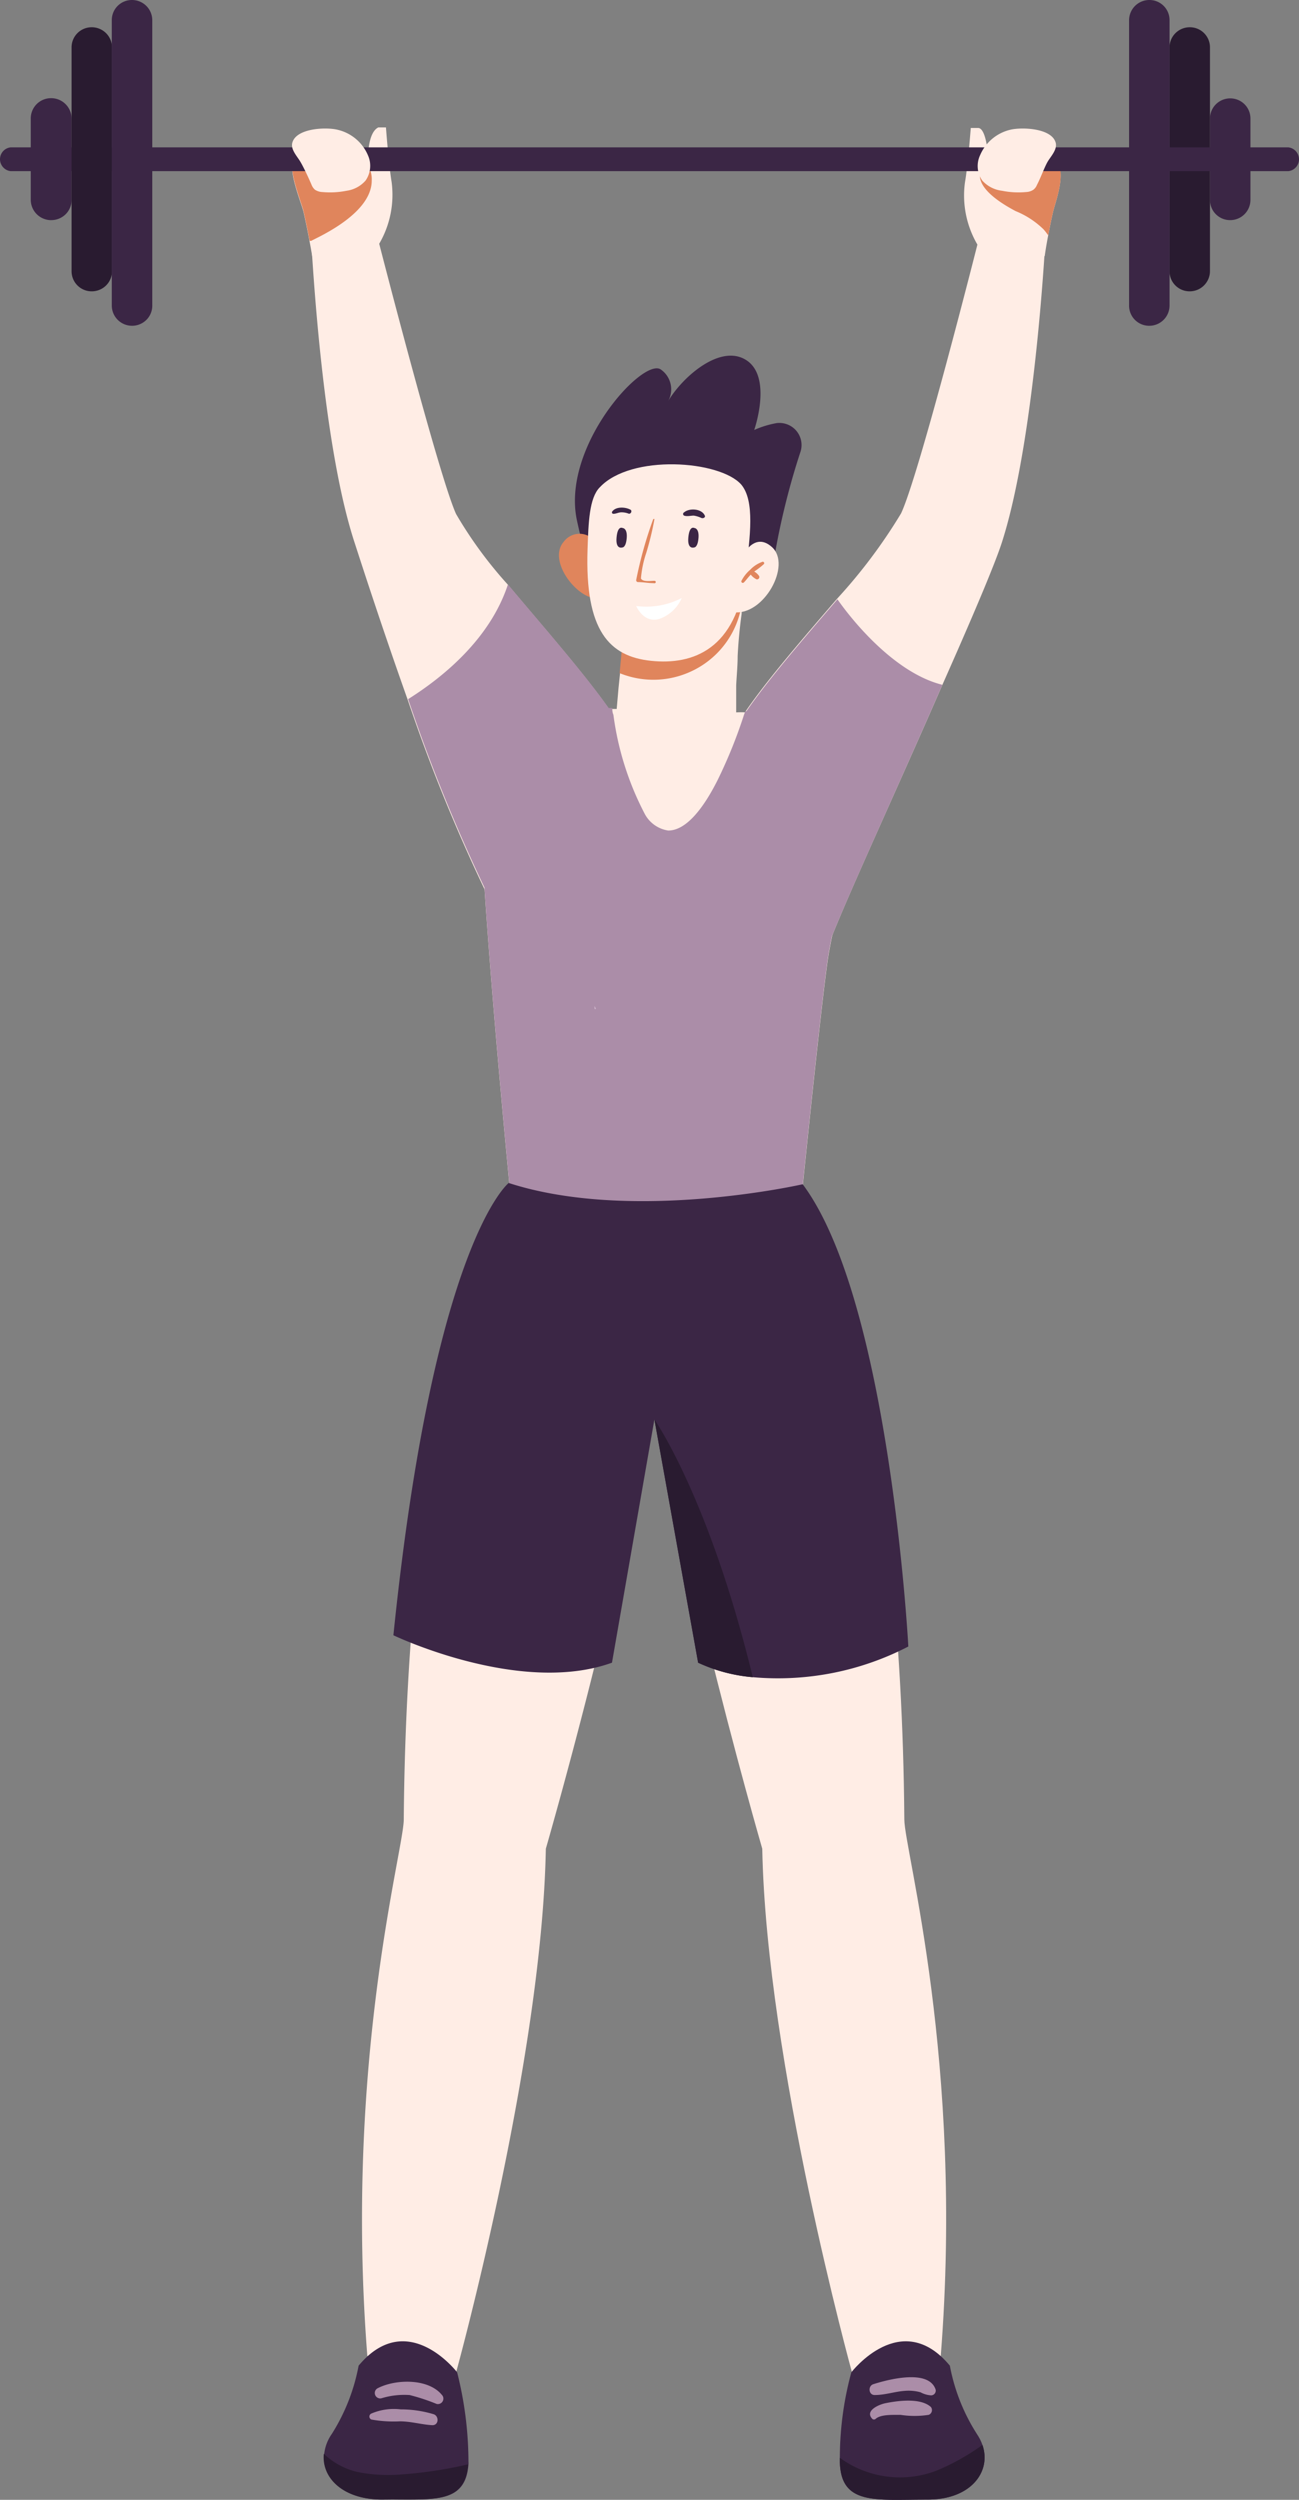<svg width="52" height="100" fill="none" xmlns="http://www.w3.org/2000/svg"><rect width="100%" height="100%" fill="#808080" stroke="none"/><path d="M49.246 8.806a.81.81 0 0 0 .81-.806V4.74a.802.802 0 0 0-.5-.744.813.813 0 0 0-1.058.436.804.804 0 0 0-.061.308V8a.804.804 0 0 0 .809.806Z" fill="#3B2645"/><path d="M47.626 11.654a.811.811 0 0 0 .81-.799v-8.96a.804.804 0 0 0-.81-.805.81.81 0 0 0-.81.806v8.959a.804.804 0 0 0 .81.799Z" fill="#291B30"/><path d="M41.851 9.466s0 .29-.043.785c-.139 2.112-.613 8.059-1.7 11.442-.305.944-1.26 3.173-2.383 5.7-1.648 3.79-3.66 8.145-4.426 10.07-.248.624-2.654-.56-3.296-.676-1.619-.312-1.816-3.187-1.29-5.605a7.74 7.74 0 0 1 .918-2.403l.139-.21.095-.139c.889-1.292 2.34-2.962 3.645-4.48a21.242 21.242 0 0 0 2.56-3.412c.728-1.546 3.069-10.803 3.069-10.803 1.101-1.19 2.712-.269 2.712-.269Z" fill="#FFEDE5"/><path d="M42.157 8.466c-.08.349-.146.683-.197.951-.095.494-.138.82-.138.82-.817.85-2.407 0-2.407 0a3.72 3.72 0 0 1-.291-.457 3.885 3.885 0 0 1-.496-2.483c.117-.66.233-2.178.233-2.178h.292c.306 0 .401.944.423 1.387a.983.983 0 0 1 0 .181.601.601 0 0 1 .095-.217.918.918 0 0 1 .81-.327h1.107c.171-.004.34.031.496.101a.408.408 0 0 1 .146.102c.489.494.058 1.605-.073 2.12Z" fill="#FFEDE5"/><path d="M42.157 8.465c-.08.349-.146.683-.197.951a2.179 2.179 0 0 0-.19-.246 3.48 3.48 0 0 0-1.115-.726c-.467-.247-1.75-.973-1.356-1.707a.568.568 0 0 1 .277-.217l.11-.037c.602-.09 1.212-.139 1.822-.145.197 0 .394-.065.59-.087a.481.481 0 0 1 .146.102c.474.486.044 1.597-.087 2.112Z" fill="#E0855C"/><path d="M31.023 22.144c.24-1.365.576-2.712 1.007-4.03a.883.883 0 0 0-.489-1.127.893.893 0 0 0-.445-.063 3.837 3.837 0 0 0-.904.276s.73-2.091-.299-2.781c-1.028-.69-2.552.632-3.142 1.62a.969.969 0 0 0-.306-1.264c-.73-.465-3.989 3.115-3.347 6.055.641 2.94.911 2.113.911 2.113s6.81-.421 7.014-.799Z" fill="#3B2645"/><path d="M23.828 21.673a.778.778 0 0 0-.985-.235.78.78 0 0 0-.277.235c-.634.726.445 2.178 1.262 2.265.048-.754.048-1.51 0-2.265Z" fill="#E0855C"/><path d="M35.588 30.458a42.29 42.29 0 0 0-2.29 7.043c-.044.232-.087.45-.124.66-.24 1.452-.97 8.61-1.086 9.736v.145c-5.71 1.569-11.666 0-11.666 0v-.319c-.131-1.394-.693-7.18-1.028-12.183-.175-2.556-.285-4.9-.255-6.36 0-.537 1.254-.48 2.114-.602a27.26 27.26 0 0 1 3.113-.218h.321l.073-.835.058-.56.139-1.495c.095 0 .19.036.284.044.183.033.369.053.554.058.226.018.453.018.678 0l.321-.037c.142-.014.284-.035.423-.065.234-.05.46-.116.671-.181l.19-.066h.05l.146-.058a5.682 5.682 0 0 0 1.138-.61l.066-.043.123-.095a.24.24 0 0 0 .088-.072v.203a19.48 19.48 0 0 0-.16 1.692c0 .414-.044.827-.059 1.19v1.068c.136-.008.273-.008.409 0a.044.044 0 0 1 .043 0c.595.027 1.187.095 1.772.203 1.344.24 2.637.71 3.82 1.387a.297.297 0 0 1 .074.37Z" fill="#FFEDE5"/><path d="M29.675 24.278a3.557 3.557 0 0 1-1.803 2.477 3.591 3.591 0 0 1-3.067.173l.138-1.495a5.857 5.857 0 0 0 4.732-1.155Z" fill="#E0855C"/><path d="M24.009 19.494c-.423.429-.453 1.409-.489 2.483-.11 3.26.875 4.284 2.545 4.458 1.67.175 3.426-.457 3.784-3.485.182-1.51.372-2.904-.175-3.565-.86-.972-4.419-1.227-5.665.11Z" fill="#FFEDE5"/><path d="M29.58 22.514s.517-1.35 1.32-.631c.802.718-.329 2.766-1.539 2.606 0 0-.175-1.51.219-1.975Z" fill="#FFEDE5"/><path d="M30.528 22.471a1.24 1.24 0 0 0-.496.32c-.149.127-.27.282-.357.457 0 .058.05.087.095.058.043-.03.182-.218.284-.32.062.08.142.145.233.19a.095.095 0 0 0 .11-.082.095.095 0 0 0-.008-.05.59.59 0 0 0-.197-.181 3.21 3.21 0 0 0 .387-.298.058.058 0 0 0-.051-.094Z" fill="#E0855C"/><path d="M24.921 21.898s-.284.109-.24-.392c.043-.501.24-.385.24-.385s.197 0 .168.392c-.03.392-.168.385-.168.385Zm2.873 0s-.284.109-.24-.392c.043-.501.24-.385.24-.385s.197 0 .168.392c-.03.392-.168.385-.168.385Z" fill="#3B2645"/><path d="M26.197 23.233c-.138 0-.466.058-.54-.094.03-.346.1-.688.212-1.017.135-.443.245-.894.328-1.35 0 0 0-.036-.05 0-.289.79-.515 1.6-.679 2.425a.073.073 0 0 0 .013.058.074.074 0 0 0 .053.03c.211 0 .416.043.627.043.102.029.124-.087.036-.095Z" fill="#E0855C"/><path d="M25.234 20.387c-.204-.11-.583-.131-.73.08a.057.057 0 0 0 .022.08.058.058 0 0 0 .03.007c.102 0 .19-.051.292-.059a.77.77 0 0 1 .313.051c.095.03.16-.116.073-.16Zm2.983.246c-.117-.29-.62-.32-.831-.138a.072.072 0 0 0-.041.066.072.072 0 0 0 .04.065c.125.044.256 0 .387 0 .106.017.21.049.306.095.095.029.16-.037.14-.088Z" fill="#3B2645"/><path d="M25.468 24.242a3.096 3.096 0 0 0 1.823-.32 1.534 1.534 0 0 1-.897.836c-.635.189-.926-.516-.926-.516Z" fill="#fff"/><path d="M24.294 36.787c-.627.116-3.507.436-4.018 0a4.657 4.657 0 0 1-.897-1.249 68.028 68.028 0 0 1-3.055-7.536c-.977-2.744-1.808-5.3-2.122-6.273-1.13-3.42-1.567-9.373-1.706-11.486-.036-.493-.05-.777-.05-.777s1.596-.9 2.734.284c0 0 2.377 9.264 3.076 10.81a16.801 16.801 0 0 0 2.064 2.817c1.349 1.612 3.011 3.5 4.032 4.945l.19.268.138.21a9.163 9.163 0 0 1 1.123 3.769c.19 2.004-.182 3.964-1.51 4.218Z" fill="#FFEDE5"/><path d="M15.18 9.75a3.72 3.72 0 0 1-.291.458s-1.582.871-2.392.036c0 0-.036-.225-.102-.573a30.241 30.241 0 0 0-.248-1.206c-.087-.348-.656-1.735-.364-1.982a.533.533 0 0 1 .233-.087l.977-.174c.562-.102 1.502-.254 1.728.45 0-.406 0-1.365.423-1.575h.306s.11 1.488.226 2.178a3.884 3.884 0 0 1-.496 2.476Zm4.126 39.584s-3.019 8.11-3.143 23.45c0 1.22-2.384 9.664-1.458 21.462l3.55.668s3.442-12.459 3.595-20.96c0 0 4.375-15.087 4.674-22.028.299-6.941-4.338-9.192-7.218-2.592Z" fill="#FFEDE5"/><path d="M18.753 98.473a.55.55 0 0 1 0 .109c-.117 1.633-1.459 1.379-3.442 1.408-1.582 0-2.428-.878-2.333-1.83.034-.287.139-.562.306-.798a7.77 7.77 0 0 0 1.072-2.73c1.954-2.338 3.944.268 3.944.268.297 1.168.449 2.368.453 3.573Z" fill="#3B2645"/><path d="M33.066 49.334s3.018 8.11 3.135 23.45c0 1.22 2.391 9.664 1.458 21.462l-3.55.668s-3.435-12.459-3.595-20.96c0 0-4.375-15.087-4.674-22.028-.299-6.941 4.346-9.192 7.226-2.592Z" fill="#FFEDE5"/><path d="M37.075 99.99c-2.034 0-3.42.232-3.456-1.517v-.153c.002-1.155.156-2.305.46-3.42 0 0 1.997-2.606 3.944-.268.181.97.547 1.897 1.08 2.73.094.136.17.285.225.443.372 1.074-.474 2.214-2.253 2.185Z" fill="#3B2645"/><path d="M37.723 27.394c-1.648 3.79-3.653 8.146-4.425 10.07-.044.232-.088.45-.125.66-.24 1.453-.97 8.611-1.086 9.737-1.976.602-5.993 1.314-11.666-.174-.131-1.394-.693-7.18-1.028-12.183a68.028 68.028 0 0 1-3.055-7.537c1.363-.856 3.274-2.388 3.995-4.588 1.35 1.612 3.012 3.5 4.033 4.944h.145c0 .08 0 .174.044.269a11.87 11.87 0 0 0 1.262 3.979 1.28 1.28 0 0 0 .933.653c.729 0 1.422-.915 1.976-2.018.415-.845.769-1.719 1.057-2.614l.051-.138a.044.044 0 0 1 .044 0c.89-1.293 2.34-2.962 3.645-4.48.693.988 2.356 2.962 4.2 3.42Z" fill="#AB8DA8"/><path d="M36.36 65.865a11.336 11.336 0 0 1-6.226 1.227 6.497 6.497 0 0 1-2.188-.58l-1.75-9.73-1.698 9.73c-3.69 1.328-8.75-1.097-8.75-1.097 1.611-15.733 4.615-18.093 4.615-18.093 4.951 1.605 11.769.051 11.769.051 3.492 4.669 4.229 18.492 4.229 18.492Z" fill="#3B2645"/><path d="M12.46 9.634h-.066a30.41 30.41 0 0 0-.248-1.205c-.087-.349-.649-1.728-.364-1.982a.57.57 0 0 1 .233-.087l.977-.175a2.563 2.563 0 0 1 1.262 0 1.085 1.085 0 0 1 .627 1.038c0 1.307-2.078 2.23-2.421 2.41Z" fill="#E0855C"/><path d="M51.578 6.846H.422A.482.482 0 0 1 0 6.37a.478.478 0 0 1 .422-.475h51.156A.482.482 0 0 1 52 6.37a.478.478 0 0 1-.422.476Z" fill="#3B2645"/><path d="M2.048 8.807A.818.818 0 0 1 1.231 8V4.74a.811.811 0 0 1 .817-.813.818.818 0 0 1 .817.813V8a.803.803 0 0 1-.505.746.812.812 0 0 1-.312.06Z" fill="#3B2645"/><path d="M3.667 11.654a.804.804 0 0 1-.802-.799v-8.96a.804.804 0 0 1 .81-.805.811.811 0 0 1 .809.806v8.959a.803.803 0 0 1-.506.74.814.814 0 0 1-.31.059Z" fill="#291B30"/><path d="M5.285 13.032a.811.811 0 0 1-.81-.806V.806A.804.804 0 0 1 5.286 0a.811.811 0 0 1 .81.806v11.399a.803.803 0 0 1-.495.764.812.812 0 0 1-.315.063Zm40.723 0a.811.811 0 0 0 .81-.806V.806a.804.804 0 0 0-.81-.806.811.811 0 0 0-.81.806v11.399a.804.804 0 0 0 .81.827Z" fill="#3B2645"/><path d="M12.475 7.4a.516.516 0 0 0 .131.188c.087.057.188.09.292.094.324.03.65.014.97-.05a1.24 1.24 0 0 0 .765-.407 1.028 1.028 0 0 0 .095-1.016 1.75 1.75 0 0 0-1.24-1.024c-.452-.102-1.596-.058-1.779.5-.095.277.175.553.306.77.132.218.329.64.46.944Zm29.034 0a.457.457 0 0 1-.139.188.556.556 0 0 1-.291.094 3.31 3.31 0 0 1-.963-.05 1.278 1.278 0 0 1-.794-.407 1.015 1.015 0 0 1-.088-1.016 1.751 1.751 0 0 1 1.232-1.024c.46-.102 1.604-.058 1.787.5.094.277-.175.553-.307.77-.13.218-.277.64-.437.944Z" fill="#FFEDE5"/><path d="M30.135 67.093a6.496 6.496 0 0 1-2.188-.58l-1.75-9.73s2.188 3.115 3.938 10.31ZM18.738 98.58c-.117 1.634-1.458 1.38-3.441 1.409-1.583 0-2.429-.879-2.334-1.83.375.356.838.607 1.342.726.597.119 1.209.15 1.815.095a16.96 16.96 0 0 0 2.618-.4Zm18.337 1.41c-2.034 0-3.42.231-3.456-1.518v-.153a4.094 4.094 0 0 0 3.901.501c.64-.27 1.246-.61 1.808-1.016.372 1.074-.474 2.214-2.253 2.185Z" fill="#291B30"/><path d="M17.687 95.8c-.554-.675-1.888-.631-2.588-.254a.217.217 0 0 0 .168.392 3.131 3.131 0 0 1 1.13-.13 7.82 7.82 0 0 1 1.079.355.22.22 0 0 0 .272-.237.217.217 0 0 0-.06-.126Zm-.321.777a4.55 4.55 0 0 0-1.327-.196c-.4-.048-.804.01-1.174.167a.131.131 0 0 0-.057.191.131.131 0 0 0 .057.048 5.03 5.03 0 0 0 1.145.073c.43 0 .838.123 1.268.152.292.03.307-.355.088-.435Zm20.088-.988c-.277-.835-1.91-.4-2.486-.218-.234.066-.204.45.058.436.401 0 .795-.138 1.196-.167.21-.018.423.002.627.058.13.07.275.113.423.123a.189.189 0 0 0 .182-.232Zm-.189.698c-.416-.377-1.32-.254-1.823-.152-.248.05-.846.298-.518.631a.102.102 0 0 0 .124 0c.204-.196.73-.16.999-.166.375.058.756.058 1.13 0a.203.203 0 0 0 .088-.313Z" fill="#AB8DA8"/><path d="M23.805 40.244a.542.542 0 0 0 0 .117h.05l-.05-.117Z" fill="#D6BED3"/></svg>